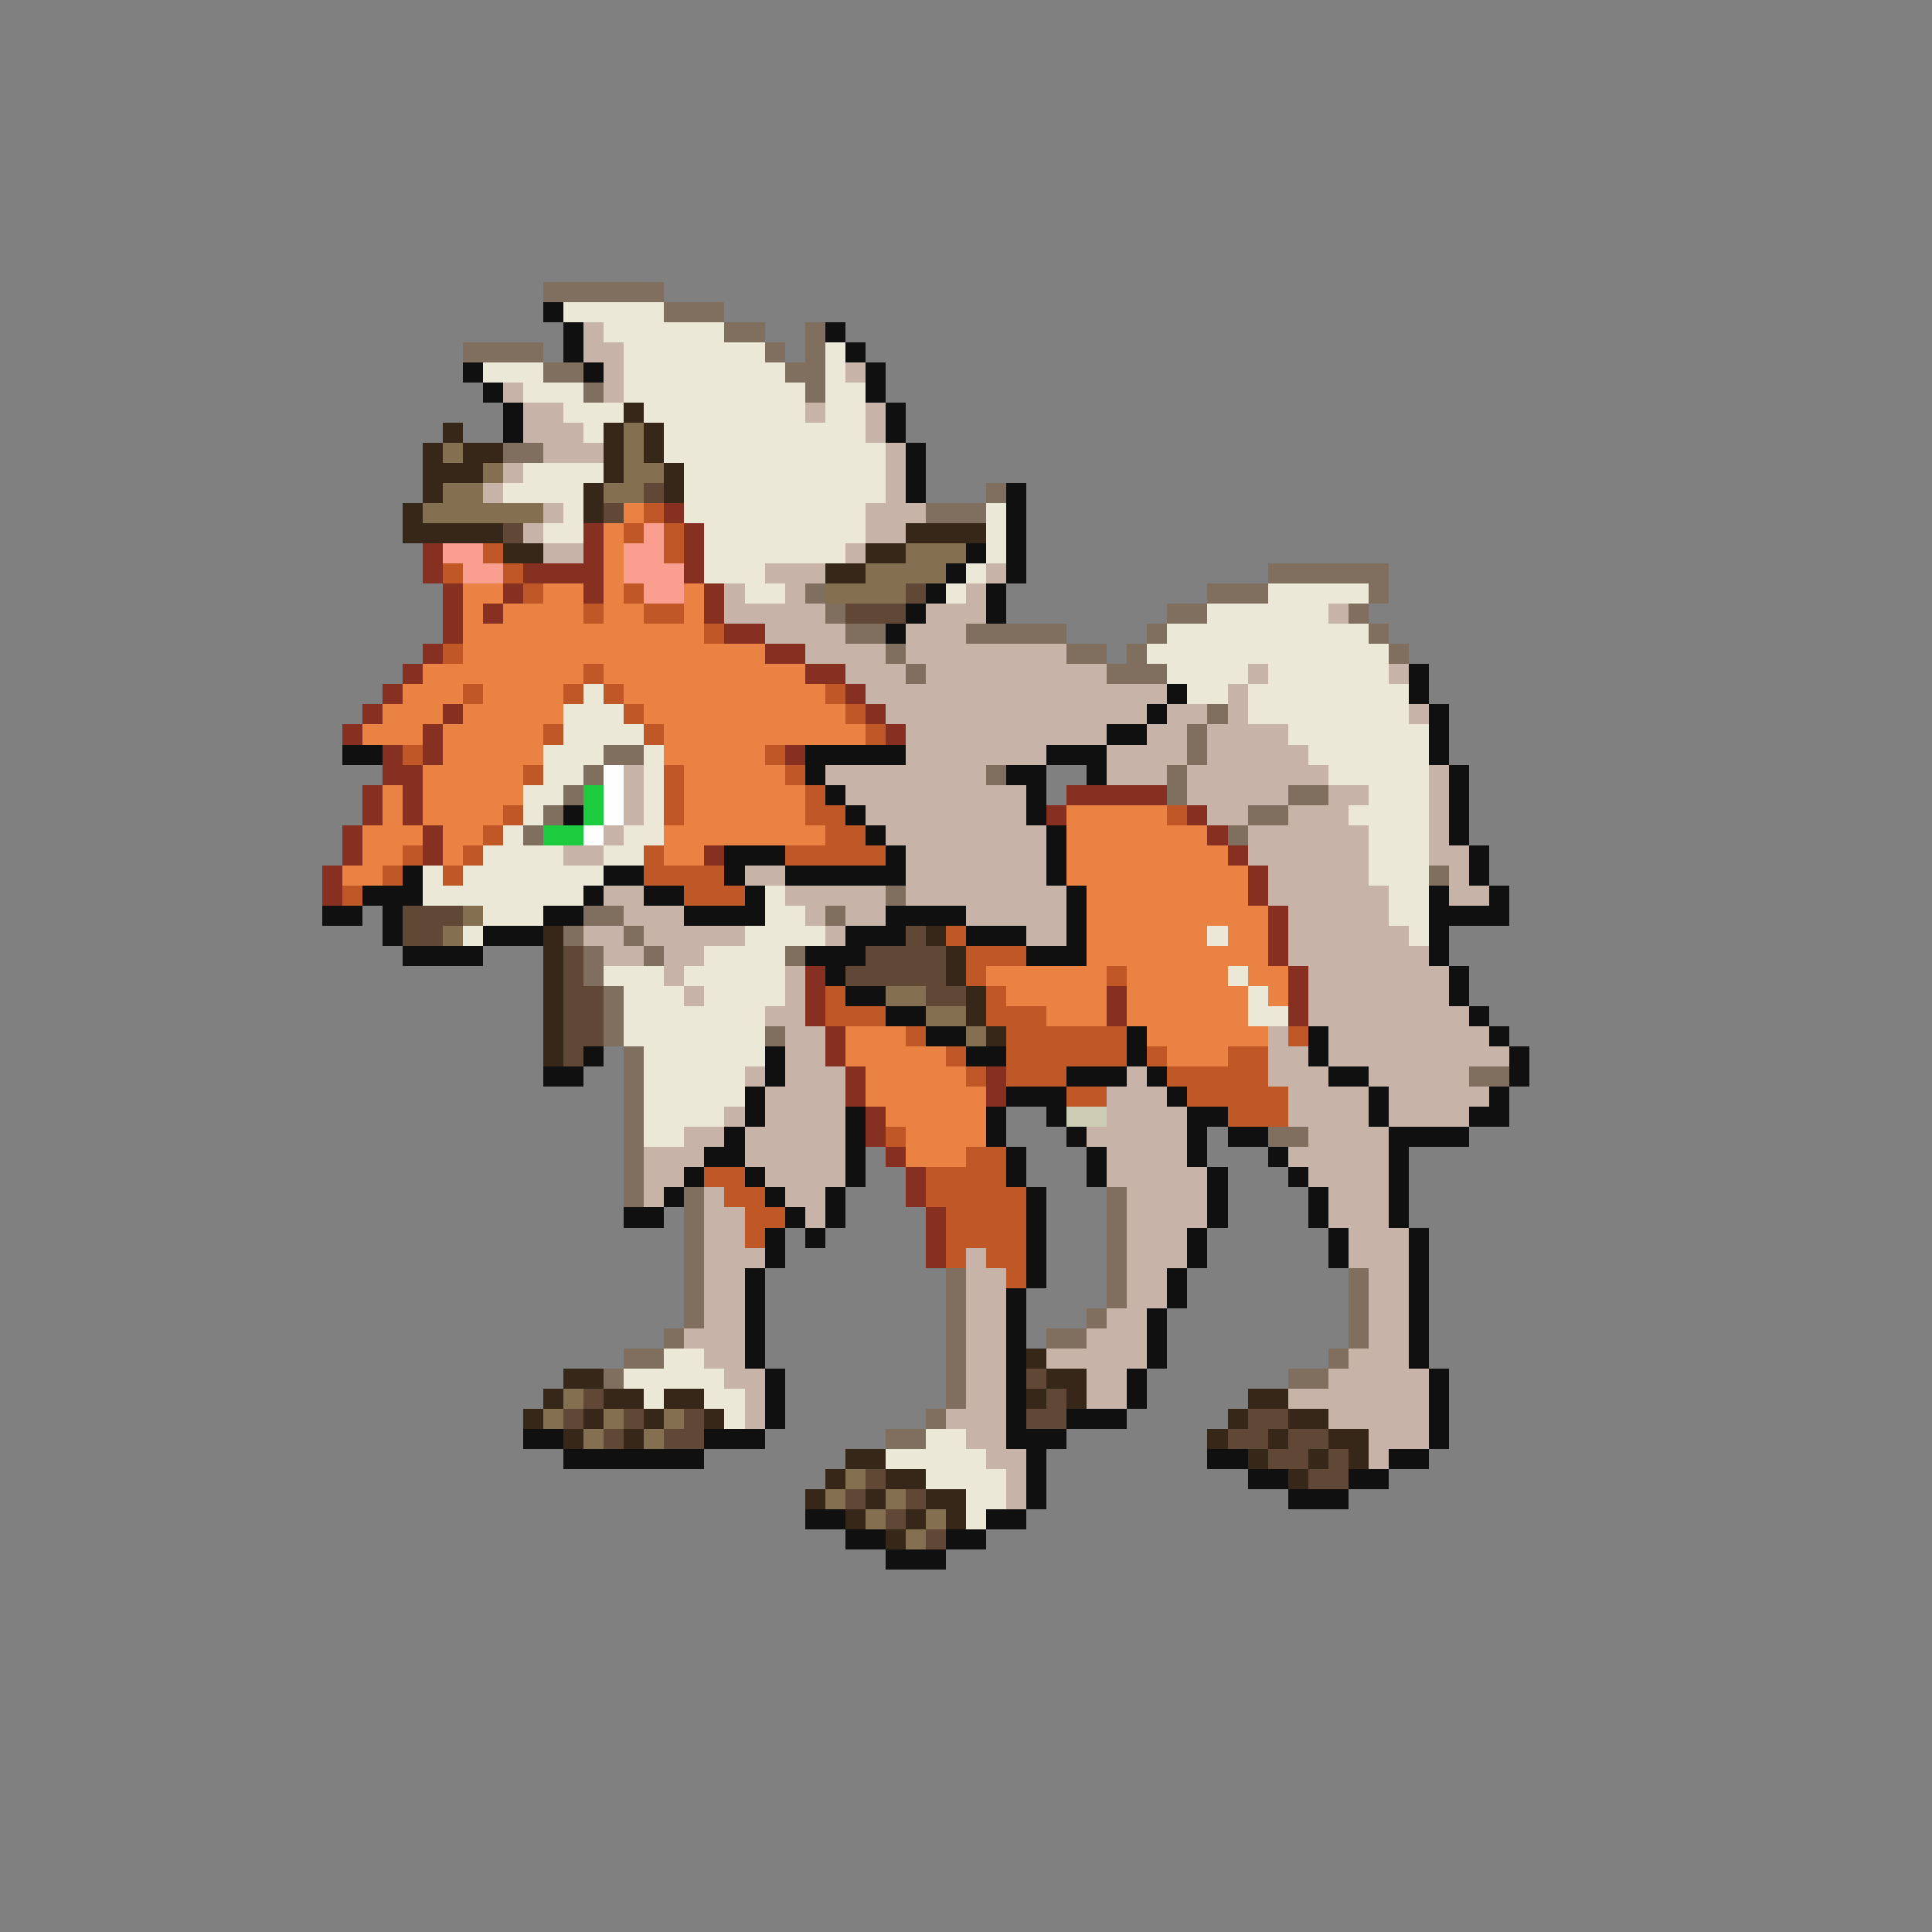 <svg xmlns="http://www.w3.org/2000/svg" viewBox="0 -0.5 96 96" shape-rendering="crispEdges">
<rect x="0" y="-0.5" width="96" height="96" fill="#808080" stroke="none"/>
<path stroke="#806f5e" d="M27 14h6M33 15h3M36 16h2M40 16h1M23 17h4M38 17h1M40 17h1M27 18h2M39 18h2M29 19h1M40 19h1M25 22h2M49 24h1M46 25h3M63 28h6M40 29h1M60 29h3M68 29h1M41 30h1M58 30h2M67 30h1M42 31h2M48 31h5M57 31h1M68 31h1M44 32h1M53 32h2M56 32h1M69 32h1M45 33h1M55 33h3M60 35h1M59 36h1M30 37h2M59 37h1M29 38h1M49 38h1M58 38h1M28 39h1M58 39h1M64 39h2M27 40h1M62 40h2M26 41h1M61 41h1M71 43h1M44 44h1M29 45h2M41 45h1M28 46h1M31 46h1M29 47h1M32 47h1M39 47h1M29 48h1M30 49h1M30 50h1M30 51h1M38 51h1M31 52h1M31 53h1M73 53h2M31 54h1M31 55h1M31 56h1M63 56h2M31 57h1M31 58h1M31 59h1M34 59h1M55 59h1M34 60h1M55 60h1M34 61h1M55 61h1M34 62h1M55 62h1M34 63h1M47 63h1M55 63h1M67 63h1M34 64h1M47 64h1M55 64h1M67 64h1M34 65h1M47 65h1M54 65h1M67 65h1M33 66h1M47 66h1M52 66h2M67 66h1M31 67h2M47 67h1M66 67h1M30 68h1M47 68h1M64 68h2M47 69h1M46 70h1M44 71h2" />
<path stroke="#101010" d="M27 15h1M28 16h1M41 16h1M28 17h1M42 17h1M23 18h1M29 18h1M43 18h1M24 19h1M43 19h1M25 20h1M44 20h1M25 21h1M44 21h1M45 22h1M45 23h1M45 24h1M50 24h1M50 25h1M50 26h1M48 27h1M50 27h1M47 28h1M50 28h1M46 29h1M49 29h1M45 30h1M49 30h1M44 31h1M70 33h1M58 34h1M70 34h1M57 35h1M71 35h1M55 36h2M71 36h1M17 37h2M40 37h5M52 37h3M71 37h1M40 38h1M50 38h2M54 38h1M72 38h1M41 39h1M51 39h1M72 39h1M28 40h1M42 40h1M51 40h1M72 40h1M43 41h1M52 41h1M72 41h1M36 42h3M44 42h1M52 42h1M73 42h1M20 43h1M30 43h2M36 43h1M39 43h6M52 43h1M73 43h1M18 44h3M29 44h1M32 44h2M37 44h1M53 44h1M71 44h1M74 44h1M16 45h2M19 45h1M27 45h2M34 45h4M44 45h4M53 45h1M71 45h4M19 46h1M24 46h3M42 46h3M48 46h3M53 46h1M71 46h1M20 47h4M40 47h3M51 47h3M71 47h1M41 48h1M72 48h1M42 49h2M72 49h1M44 50h2M73 50h1M46 51h2M56 51h1M65 51h1M74 51h1M29 52h1M38 52h1M48 52h2M56 52h1M65 52h1M75 52h1M27 53h2M38 53h1M53 53h3M57 53h1M66 53h2M75 53h1M37 54h1M50 54h3M58 54h1M68 54h1M74 54h1M37 55h1M42 55h1M49 55h1M52 55h1M59 55h2M68 55h1M73 55h2M36 56h1M42 56h1M49 56h1M53 56h1M59 56h1M61 56h2M69 56h4M35 57h2M42 57h1M50 57h1M54 57h1M59 57h1M63 57h1M69 57h1M34 58h1M37 58h1M42 58h1M50 58h1M54 58h1M60 58h1M64 58h1M69 58h1M33 59h1M38 59h1M41 59h1M51 59h1M60 59h1M65 59h1M69 59h1M31 60h2M39 60h1M41 60h1M51 60h1M60 60h1M65 60h1M69 60h1M38 61h1M40 61h1M51 61h1M59 61h1M66 61h1M70 61h1M38 62h1M51 62h1M59 62h1M66 62h1M70 62h1M37 63h1M51 63h1M58 63h1M70 63h1M37 64h1M50 64h1M58 64h1M70 64h1M37 65h1M50 65h1M57 65h1M70 65h1M37 66h1M50 66h1M57 66h1M70 66h1M37 67h1M50 67h1M57 67h1M70 67h1M38 68h1M50 68h1M56 68h1M71 68h1M38 69h1M50 69h1M56 69h1M71 69h1M38 70h1M50 70h1M53 70h3M71 70h1M26 71h2M35 71h3M50 71h3M71 71h1M28 72h7M51 72h1M60 72h2M69 72h2M51 73h1M62 73h2M67 73h2M51 74h1M64 74h3M40 75h2M49 75h2M42 76h2M47 76h2M44 77h3" />
<path stroke="#ece8d7" d="M28 15h5M30 16h6M31 17h7M41 17h1M24 18h3M31 18h8M41 18h1M26 19h3M31 19h9M41 19h2M28 20h3M32 20h8M41 20h2M29 21h1M33 21h10M33 22h11M26 23h4M34 23h10M25 24h4M34 24h10M28 25h1M34 25h9M49 25h1M27 26h2M35 26h8M49 26h1M35 27h7M49 27h1M35 28h3M48 28h1M37 29h2M47 29h1M63 29h5M60 30h6M58 31h10M57 32h12M58 33h4M63 33h6M29 34h1M59 34h2M62 34h8M28 35h3M62 35h8M28 36h4M64 36h7M27 37h3M32 37h1M65 37h6M27 38h2M32 38h1M66 38h5M26 39h2M32 39h1M68 39h3M26 40h1M32 40h1M67 40h4M25 41h1M31 41h2M68 41h3M24 42h4M30 42h2M68 42h3M21 43h1M23 43h7M68 43h3M21 44h8M38 44h1M69 44h2M24 45h3M38 45h2M69 45h2M23 46h1M37 46h4M60 46h1M70 46h1M35 47h4M30 48h3M34 48h5M61 48h1M31 49h3M35 49h4M62 49h1M31 50h7M62 50h2M31 51h7M32 52h6M32 53h5M32 54h5M32 55h4M32 56h2M33 67h2M31 68h5M32 69h1M35 69h2M36 70h1M46 71h2M44 72h5M46 73h4M48 74h2M48 75h1" />
<path stroke="#c7b3a7" d="M29 16h1M29 17h2M30 18h1M42 18h1M25 19h1M30 19h1M26 20h2M40 20h1M43 20h1M26 21h3M43 21h1M27 22h3M44 22h1M25 23h1M44 23h1M24 24h1M44 24h1M27 25h1M43 25h3M26 26h1M43 26h2M27 27h2M42 27h1M38 28h3M49 28h1M36 29h1M39 29h1M48 29h1M36 30h5M46 30h3M66 30h1M38 31h4M45 31h3M40 32h4M45 32h8M42 33h3M46 33h9M62 33h1M69 33h1M43 34h15M61 34h1M44 35h13M58 35h2M61 35h1M70 35h1M45 36h10M57 36h2M60 36h4M45 37h7M55 37h4M60 37h5M31 38h1M41 38h8M55 38h3M59 38h7M71 38h1M31 39h1M42 39h9M59 39h5M66 39h2M71 39h1M31 40h1M43 40h8M60 40h2M64 40h3M71 40h1M30 41h1M44 41h8M62 41h6M71 41h1M28 42h2M45 42h7M62 42h6M71 42h2M37 43h2M45 43h7M63 43h5M72 43h1M30 44h2M39 44h5M45 44h8M63 44h6M72 44h2M31 45h3M40 45h1M42 45h2M48 45h5M64 45h5M29 46h2M32 46h5M41 46h1M51 46h2M64 46h6M30 47h2M33 47h2M64 47h7M33 48h1M39 48h1M65 48h7M34 49h1M39 49h1M65 49h7M38 50h2M65 50h8M39 51h2M63 51h1M66 51h8M39 52h2M63 52h2M66 52h9M37 53h1M39 53h3M56 53h1M63 53h3M68 53h5M38 54h4M55 54h3M64 54h4M69 54h5M36 55h1M38 55h4M55 55h4M64 55h4M69 55h4M34 56h2M37 56h5M54 56h5M65 56h4M32 57h3M37 57h5M55 57h4M64 57h5M32 58h2M38 58h4M55 58h5M65 58h4M32 59h1M35 59h1M39 59h2M56 59h4M66 59h3M35 60h2M40 60h1M56 60h4M66 60h3M35 61h2M56 61h3M67 61h3M35 62h3M48 62h1M56 62h3M67 62h3M35 63h2M48 63h2M56 63h2M68 63h2M35 64h2M48 64h2M56 64h2M68 64h2M35 65h2M48 65h2M55 65h2M68 65h2M34 66h3M48 66h2M54 66h3M68 66h2M35 67h2M48 67h2M52 67h5M67 67h3M36 68h2M48 68h2M54 68h2M66 68h5M37 69h1M48 69h2M54 69h2M64 69h7M37 70h1M47 70h3M66 70h5M48 71h2M68 71h3M49 72h2M68 72h1M50 73h1M50 74h1" />
<path stroke="#362718" d="M31 20h1M22 21h1M30 21h1M32 21h1M21 22h1M23 22h2M30 22h1M32 22h1M21 23h3M30 23h1M33 23h1M21 24h1M29 24h1M33 24h1M20 25h1M29 25h1M20 26h5M45 26h4M25 27h2M43 27h2M41 28h2M27 46h1M46 46h1M27 47h1M47 47h1M27 48h1M47 48h1M27 49h1M48 49h1M27 50h1M48 50h1M27 51h1M49 51h1M27 52h1M51 67h1M28 68h2M52 68h2M27 69h1M30 69h2M33 69h2M51 69h1M53 69h1M62 69h2M26 70h1M29 70h1M32 70h1M35 70h1M61 70h1M64 70h2M28 71h1M31 71h1M60 71h1M63 71h1M66 71h2M42 72h2M62 72h1M65 72h1M67 72h1M41 73h1M44 73h2M64 73h1M40 74h1M43 74h1M46 74h2M42 75h1M45 75h1M47 75h1M44 76h1" />
<path stroke="#846f51" d="M31 21h1M22 22h1M31 22h1M24 23h1M31 23h2M22 24h2M30 24h2M21 25h6M45 27h3M43 28h4M41 29h4M23 45h1M22 46h1M44 49h2M46 50h2M48 51h1M28 69h1M27 70h1M30 70h1M33 70h1M29 71h1M32 71h1M42 73h1M41 74h1M44 74h1M43 75h1M46 75h1M45 76h1" />
<path stroke="#614836" d="M32 24h1M30 25h1M25 26h1M45 29h1M42 30h3M20 45h3M20 46h2M45 46h1M28 47h1M43 47h4M28 48h1M42 48h5M28 49h2M46 49h2M28 50h2M28 51h2M28 52h1M51 68h1M29 69h1M52 69h1M28 70h1M31 70h1M34 70h1M51 70h2M62 70h2M30 71h1M33 71h2M61 71h2M64 71h2M63 72h2M66 72h1M43 73h1M65 73h2M42 74h1M45 74h1M44 75h1M46 76h1" />
<path stroke="#e98243" d="M31 25h1M30 26h1M30 27h1M30 28h1M23 29h2M27 29h2M30 29h1M34 29h1M23 30h1M25 30h4M30 30h2M34 30h1M23 31h12M23 32h15M21 33h8M30 33h10M20 34h3M24 34h4M31 34h10M19 35h3M23 35h5M32 35h10M18 36h3M22 36h5M33 36h10M22 37h5M33 37h5M21 38h5M34 38h5M19 39h1M21 39h5M34 39h6M19 40h1M21 40h4M34 40h6M53 40h5M18 41h3M22 41h2M33 41h8M53 41h7M18 42h2M22 42h1M33 42h2M53 42h8M17 43h2M53 43h9M54 44h8M54 45h9M54 46h6M61 46h2M54 47h9M49 48h6M56 48h5M62 48h2M50 49h5M56 49h6M63 49h1M52 50h3M56 50h6M42 51h3M57 51h6M42 52h5M58 52h3M43 53h5M43 54h6M44 55h5M45 56h4M45 57h3" />
<path stroke="#bf5826" d="M32 25h1M31 26h1M33 26h1M24 27h1M33 27h1M22 28h1M25 28h1M26 29h1M31 29h1M29 30h1M32 30h2M35 31h1M22 32h1M29 33h1M23 34h1M28 34h1M30 34h1M41 34h1M31 35h1M42 35h1M27 36h1M32 36h1M43 36h1M20 37h1M38 37h1M26 38h1M33 38h1M39 38h1M33 39h1M40 39h1M25 40h1M33 40h1M40 40h2M58 40h1M24 41h1M41 41h2M20 42h1M23 42h1M32 42h1M39 42h5M19 43h1M22 43h1M32 43h4M17 44h1M34 44h3M47 46h1M48 47h3M48 48h1M55 48h1M41 49h1M49 49h1M41 50h3M49 50h3M45 51h1M50 51h6M64 51h1M47 52h1M50 52h6M57 52h1M61 52h2M48 53h1M50 53h3M58 53h5M53 54h2M59 54h5M61 55h3M44 56h1M48 57h2M35 58h2M46 58h4M36 59h2M46 59h5M37 60h2M47 60h4M37 61h1M47 61h4M47 62h1M49 62h2M50 63h1" />
<path stroke="#873021" d="M33 25h1M29 26h1M34 26h1M21 27h1M29 27h1M34 27h1M21 28h1M26 28h4M34 28h1M22 29h1M25 29h1M29 29h1M35 29h1M22 30h1M24 30h1M35 30h1M22 31h1M36 31h2M21 32h1M38 32h2M20 33h1M40 33h2M19 34h1M42 34h1M18 35h1M22 35h1M43 35h1M17 36h1M21 36h1M44 36h1M19 37h1M21 37h1M39 37h1M19 38h2M18 39h1M20 39h1M53 39h5M18 40h1M20 40h1M52 40h1M59 40h1M17 41h1M21 41h1M60 41h1M17 42h1M21 42h1M35 42h1M61 42h1M16 43h1M62 43h1M16 44h1M62 44h1M63 45h1M63 46h1M63 47h1M40 48h1M64 48h1M40 49h1M55 49h1M64 49h1M40 50h1M55 50h1M64 50h1M41 51h1M41 52h1M42 53h1M49 53h1M42 54h1M49 54h1M43 55h1M43 56h1M44 57h1M45 58h1M45 59h1M46 60h1M46 61h1M46 62h1" />
<path stroke="#fa9f8f" d="M32 26h1M22 27h2M31 27h2M23 28h2M31 28h3M32 29h2" />
<path stroke="#fefefe" d="M30 38h1M30 39h1M30 40h1M29 41h1" />
<path stroke="#1dcc3e" d="M29 39h1M29 40h1M27 41h2" />
<path stroke="#cdccb4" d="M53 55h2" />
</svg>